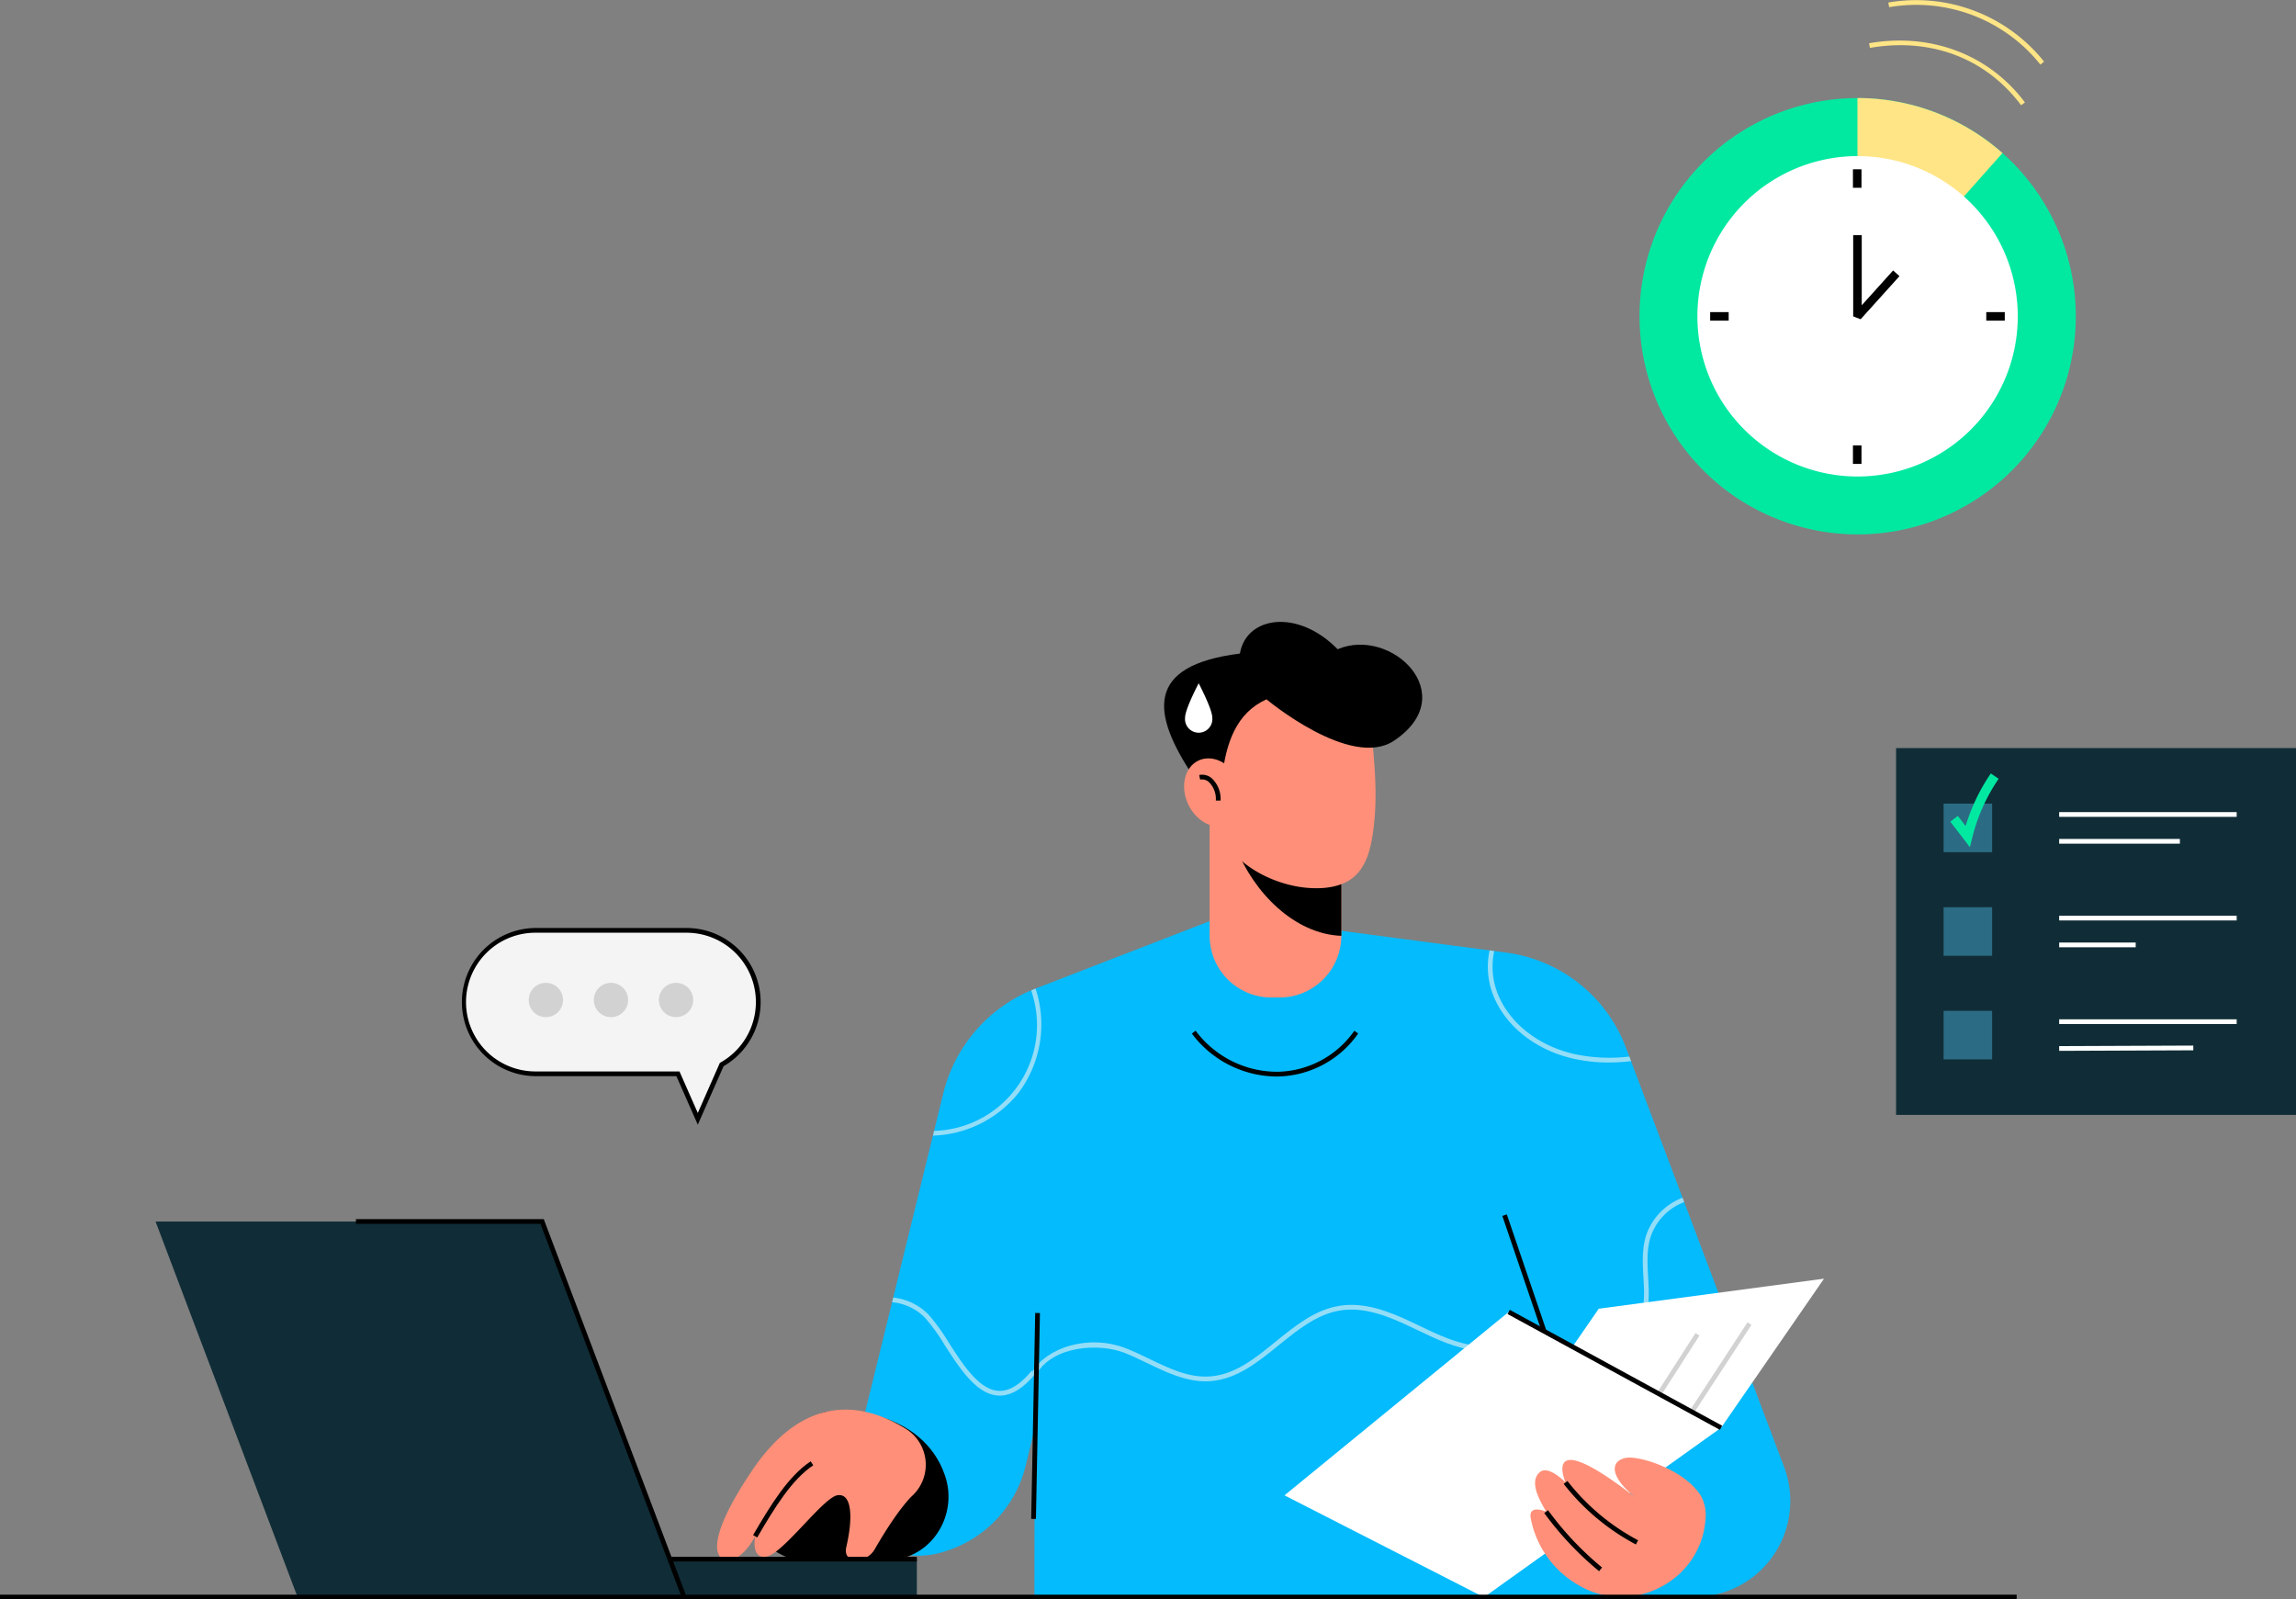 <svg xmlns="http://www.w3.org/2000/svg" width="447.487" height="311.708" viewBox="0 0 447.487 311.708"><rect x="0" y="0" width="447.487" height="311.708" fill="#808080" stroke="none"/><defs><style>.a{fill:#04bbfd;}.b{opacity:0.6;}.c{fill:#f4f4f4;}.d{fill:#ff8f78;}.e{fill:#fff;}.f{fill:#d2d2d2;}.g{fill:#01e9a1;}.h{fill:#ffe585;}.i{fill:#102d37;}.j{fill:#2b6c84;}</style></defs><g transform="translate(-720.56 -358.495)"><g transform="translate(860.316 413.731)"><g transform="translate(6.787 123.162)"><path class="a" d="M1588.54,1253.73a18.7,18.7,0,0,1-17.094,11.1h-13.183l-46.921-30.029-66.6-10.36-3.56,14.6a23.209,23.209,0,0,1-15.894,16.941,16.141,16.141,0,0,1-9.21.262l-18.765-2.463L1409,1232.253l16.052-65.473a29.415,29.415,0,0,1,17.971-20.5L1479.883,1132l54.919,7.26a29,29,0,0,1,23.322,18.506l30.832,81.747A18.739,18.739,0,0,1,1588.54,1253.73Z" transform="translate(-1387.774 -1132)"/><path d="M1369.5,1551.138c3.392-1.271,19.67-.817,24.084,12.16,2.354,6.921-1.631,14.38-8.327,16.082C1360.525,1585.666,1342.255,1572.906,1369.5,1551.138Z" transform="translate(-1355.944 -1454.105)"/><path class="a" d="M1594.816,1323.286l-.155,82.106h117.164L1682,1314.675Z" transform="translate(-1539.605 -1272.544)"/><g class="b" transform="translate(27.327 6.83)"><path class="c" d="M1978.2,1161.615a15.177,15.177,0,0,0,.427,7.966c2.164,6.406,8.293,11.444,16,13.152a31.25,31.25,0,0,0,6.8.723,39.154,39.154,0,0,0,4.35-.26l-.341-.9a32.619,32.619,0,0,1-10.609-.46c-7.39-1.637-13.261-6.444-15.322-12.546a14.3,14.3,0,0,1-.4-7.551Z" transform="translate(-1861.75 -1161.615)"/><path class="c" d="M1525.573,1214.252a22.215,22.215,0,0,0,3.365-20.383l-.03.012c-.279.108-.548.232-.823.348a20.628,20.628,0,0,1-18.919,27.372l-.226.922A22.233,22.233,0,0,0,1525.573,1214.252Z" transform="translate(-1500.981 -1186.43)"/><path class="c" d="M1502.315,1469.856l-.6-.343c.031-.055.073-.106.105-.161l-.166-.138c-2.3,2.769-4.442,4.064-6.521,3.927-3.757-.226-6.889-5.088-9.652-9.378a37.943,37.943,0,0,0-4.007-5.536,11.269,11.269,0,0,0-6.822-3.254l-.22.9a10.354,10.354,0,0,1,6.38,3,37.3,37.3,0,0,1,3.893,5.393c2.882,4.474,6.148,9.545,10.371,9.8.114.007.226.011.34.011C1497.69,1474.073,1499.952,1472.688,1502.315,1469.856Z" transform="translate(-1474.43 -1387.314)"/><path class="c" d="M2052.692,1370.6a11.954,11.954,0,0,0-7.027,7.119c-.927,2.732-.76,5.65-.6,8.47.046.806.092,1.611.113,2.41.18,6.913-2.746,10.416-9.208,11.021a41.931,41.931,0,0,1-10.039-.682l-.135.911a54.4,54.4,0,0,0,8,.79c.75,0,1.5-.03,2.256-.1,6.95-.652,10.236-4.565,10.044-11.963-.022-.809-.068-1.623-.114-2.438-.156-2.733-.317-5.559.552-8.122a11.044,11.044,0,0,1,6.473-6.566Z" transform="translate(-1898.631 -1322.404)"/><path class="c" d="M1593.322,1474.6l.2.113c3.174-5.6,12.221-6.211,17.309-4.186,1.466.583,2.945,1.3,4.377,1.987,3.6,1.735,7.315,3.526,11.313,3.526q.422,0,.847-.027c5.2-.335,9.375-3.723,13.413-7,3.672-2.979,7.469-6.06,11.993-6.782,4.568-.736,9.141,1.029,13.4,3.038.515.243,1.031.491,1.547.739,3.784,1.817,7.7,3.7,11.94,4.051l.077-.919c-4.075-.341-7.909-2.183-11.617-3.963q-.778-.373-1.553-.741c-4.395-2.074-9.129-3.883-13.94-3.115-4.768.762-8.663,3.922-12.428,6.978-4.106,3.331-7.984,6.478-12.891,6.794-4.079.273-7.952-1.6-11.7-3.41-1.446-.7-2.94-1.417-4.437-2.013-7.53-2.994-15.637-.083-18.346,4.427-.033.054-.074.106-.106.161Z" transform="translate(-1565.437 -1392.063)"/></g><rect width="0.923" height="44.831" transform="translate(146.26 58.576) rotate(-18.807)"/><rect width="40.138" height="0.923" transform="translate(54.434 117.615) rotate(-88.88)"/><path d="M1744.168,1238.373a20.813,20.813,0,0,1-16.418-8.366l.728-.566a19.82,19.82,0,0,0,16.073,8.005,18.647,18.647,0,0,0,14.862-7.991l.751.537a19.569,19.569,0,0,1-15.594,8.377C1744.435,1238.372,1744.3,1238.373,1744.168,1238.373Z" transform="translate(-1641.998 -1206.968)"/></g><g transform="translate(0 219.486)"><path class="d" d="M1363.285,1553.368a8.259,8.259,0,0,1,1.214,13.123h0s-2.768,2.537-7.26,10.379c-1.633,2.842-6.329,2.915-5.535-.461,1.384-5.913,1.033-10.535-1.735-10.074s-10.489,11.227-13.718,11.919-2.306-3.921-2.306-3.921-2.076,4.152-4.843,4.613-5.461-2.971,4.151-17.3C1343.746,1546,1355.343,1548.471,1363.285,1553.368Z" transform="translate(-1326.518 -1549.644)"/><path d="M1357.786,1608.182l-.8-.463c3.459-5.959,6.921-11.542,11.216-14.375l.508.769C1364.584,1596.836,1361.188,1602.322,1357.786,1608.182Z" transform="translate(-1349.961 -1583.265)"/></g><g transform="translate(110.595 193.97)"><path class="e" d="M2069.391,1468.067l20.067-29.055-43.9,5.853-7.8,11.288Z" transform="translate(-1984.315 -1439.011)"/><g transform="translate(70.172 8.507)"><rect class="f" width="23.157" height="0.922" transform="matrix(0.547, -0.837, 0.837, 0.547, 7.392, 19.378)"/><rect class="f" width="18.361" height="0.923" transform="translate(0 17.53) rotate(-57.272)"/></g><path class="e" d="M1849.727,1467.108l41.388,22.575-46.2,33.027-38.88-19.858Z" transform="translate(-1806.04 -1460.628)"/><rect width="0.922" height="47.145" transform="translate(43.467 6.884) rotate(-61.389)"/></g><g transform="translate(158.53 228.838)"><path class="d" d="M2023.31,1615.088c10.3,6.072,23.735-.794,24.663-12.711a7.8,7.8,0,0,0-.846-4.67c-3.121-5.126-11.924-7.912-14.6-7.467s-3.9,3.12,2.006,7.912c0,0-9.918-8.135-13.261-7.466-2.274.455-.557,4.346-.557,4.346s-3.343-3.455-5.015-2.006c-2.225,1.928.111,5.683,1.226,7.689,0,0-3.466-1.477-3.009,1.226A19.072,19.072,0,0,0,2023.31,1615.088Z" transform="translate(-2013.876 -1590.194)"/><path d="M2056.009,1622.332a43.88,43.88,0,0,1-14.072-11.81l.735-.557a42.919,42.919,0,0,0,13.767,11.551Z" transform="translate(-2035.465 -1605.405)"/><path d="M2036.2,1646.5a62.025,62.025,0,0,1-10.687-11.333l.735-.557a61.1,61.1,0,0,0,10.526,11.168Z" transform="translate(-2022.825 -1624.362)"/></g><g transform="translate(87.123 65.964)"><path class="d" d="M1768.409,1045.085v24.033a12.055,12.055,0,0,1-12.056,12.02h-1.562a12.053,12.053,0,0,1-12.057-12.056v-24Z" transform="translate(-1733.862 -1007.933)"/><path d="M1785.3,1051.89v22.464c-9.106-.333-17.119-8.4-20.613-17.4Z" transform="translate(-1750.75 -1013.169)"/><path class="d" d="M1782.907,951.925a52.151,52.151,0,0,1-.48,7.1c-.018.1-.028.2-.046.3-.434,2.915-1.2,6.089-3.4,8.183-2.519,2.408-6.578,2.7-9.871,2.343-5.738-.618-12.362-3.782-15.471-8.856l-.729-20.61,4.705-12.113,24.051,8.312c.415,2.528.683,5.083.886,7.629S1782.916,949.351,1782.907,951.925Z" transform="translate(-1741.695 -918.068)"/><path d="M1715.551,914.522c.744-6.911,2.767-12.771,8.679-15.429,0,0,16.385,13.707,24.832,8.076,13.38-8.92-.482-22.3-10.969-17.84-7.848-8-17.84-6.389-19.045.844-18.591,2.336-17.237,11.693-9.041,23.988Z" transform="translate(-1704.269 -884)"/><ellipse class="d" cx="5.473" cy="6.897" rx="5.473" ry="6.897" transform="translate(1.74 29.414) rotate(-25.728)"/><path d="M1738.091,1018.159h-.923a4.624,4.624,0,0,0-1.382-3.64,1.965,1.965,0,0,0-1.677-.445l-.187-.9a2.88,2.88,0,0,1,2.446.632A5.521,5.521,0,0,1,1738.091,1018.159Z" transform="translate(-1727.083 -983.333)"/><path class="e" d="M1727.3,942.532c0-1.628-2.652-6.67-2.652-6.67S1722,940.9,1722,942.532a2.667,2.667,0,1,0,5.3,0Z" transform="translate(-1717.907 -923.901)"/></g></g><g transform="translate(1040.024 358.495)"><g transform="translate(0 0)"><path class="g" d="M2189.827,492.943a42.516,42.516,0,1,1-13.315-40.892A42.546,42.546,0,0,1,2189.827,492.943Z" transform="translate(-2105.7 -422.221)"/><path class="h" d="M2318.462,452.051l-28.26,31.83V441.325a42.67,42.67,0,0,1,28.26,10.726Z" transform="translate(-2247.649 -422.221)"/><g transform="translate(44.82)"><path class="h" d="M2329.661,405.363c-6.863-9.168-17.609-13.241-29.471-11.176l-.159-.909c12.04-2.1,23.4,2.215,30.369,11.532Z" transform="translate(-2300.031 -384.855)"/><path class="h" d="M2345.9,371.087a30.965,30.965,0,0,0-29.48-11.189l-.166-.908a31.883,31.883,0,0,1,30.361,11.516Z" transform="translate(-2312.51 -358.495)"/></g><path class="e" d="M2216.5,528.255a31.221,31.221,0,1,1-9.778-30.016A31.241,31.241,0,0,1,2216.5,528.255Z" transform="translate(-2143.421 -459.946)"/><path d="M2288.044,573.586l-1.451-.557V557.2h1.665v13.665l6.117-6.789,1.236,1.114Z" transform="translate(-2244.873 -511.369)"/><g transform="translate(41.673 32.992)"><rect width="1.665" height="3.606"/><rect width="1.665" height="3.606" transform="translate(0 53.813)"/></g><g transform="translate(13.845 60.827)"><rect width="3.606" height="1.664"/><rect width="3.605" height="1.664" transform="translate(53.813)"/></g></g></g><g transform="translate(810.465 539.352)"><g transform="translate(0)"><path class="c" d="M1169.787,1158.636a13.976,13.976,0,0,0-13.976-13.977h-29.467a13.976,13.976,0,1,0,0,27.953h27.787l3.869,8.775,4.664-10.578A13.964,13.964,0,0,0,1169.787,1158.636Z" transform="translate(-1111.907 -1144.199)"/><path d="M1156.462,1180.992l-4.17-9.456h-27.486a14.438,14.438,0,0,1,0-28.875h29.467a14.433,14.433,0,0,1,7.215,26.936Zm-31.656-37.409a13.515,13.515,0,0,0,0,27.031h28.088l3.568,8.092,4.3-9.76.134-.076a13.51,13.51,0,0,0-6.627-25.286Z" transform="translate(-1110.369 -1142.66)"/></g><g transform="translate(13.142 10.688)"><circle class="f" cx="3.344" cy="3.344" r="3.344"/><circle class="f" cx="3.344" cy="3.344" r="3.344" transform="translate(12.685)"/><circle class="f" cx="3.344" cy="3.344" r="3.344" transform="translate(25.37)"/></g></g><g transform="translate(1090.102 504.289)"><rect class="i" width="77.945" height="71.49" transform="translate(0 0)"/><rect class="j" width="9.456" height="9.456" transform="translate(9.263 10.826)"/><rect class="j" width="9.456" height="9.456" transform="translate(9.263 31.017)"/><rect class="j" width="9.456" height="9.456" transform="translate(9.263 51.208)"/><g transform="translate(31.788 12.479)"><rect class="e" width="34.595" height="0.923"/><rect class="e" width="23.525" height="0.923" transform="translate(0 5.228)"/></g><g transform="translate(31.788 32.67)"><rect class="e" width="34.595" height="0.923"/><rect class="e" width="14.915" height="0.923" transform="translate(0 5.228)"/></g><g transform="translate(31.787 52.861)"><rect class="e" width="34.595" height="0.923" transform="translate(0.002)"/><rect class="e" width="26.14" height="0.923" transform="matrix(1, -0.004, 0.004, 1, 0, 5.222)"/></g><path class="g" d="M2372.5,1026.426l-3.811-4.965,1.463-1.124,1.516,1.976a37.193,37.193,0,0,1,4.911-10.253l1.522,1.041a35.356,35.356,0,0,0-5.14,11.468Z" transform="translate(-2358.112 -1007.118)"/></g><g transform="translate(750.875 596.092)"><rect class="i" width="56.737" height="7.38" transform="translate(91.64 66.269)"/><path class="i" d="M955.016,1463.864H879.675L852,1390.675H927.34Z" transform="translate(-851.999 -1390.214)"/><path d="M1084.861,1462.488,1057.3,1389.6h-35.969v-.923h36.607l27.789,73.487Z" transform="translate(-982.275 -1388.676)"/><rect width="48.435" height="0.923" transform="translate(99.942 65.808)"/></g><rect width="393.044" height="0.923" transform="translate(720.56 669.281)"/></g></svg>